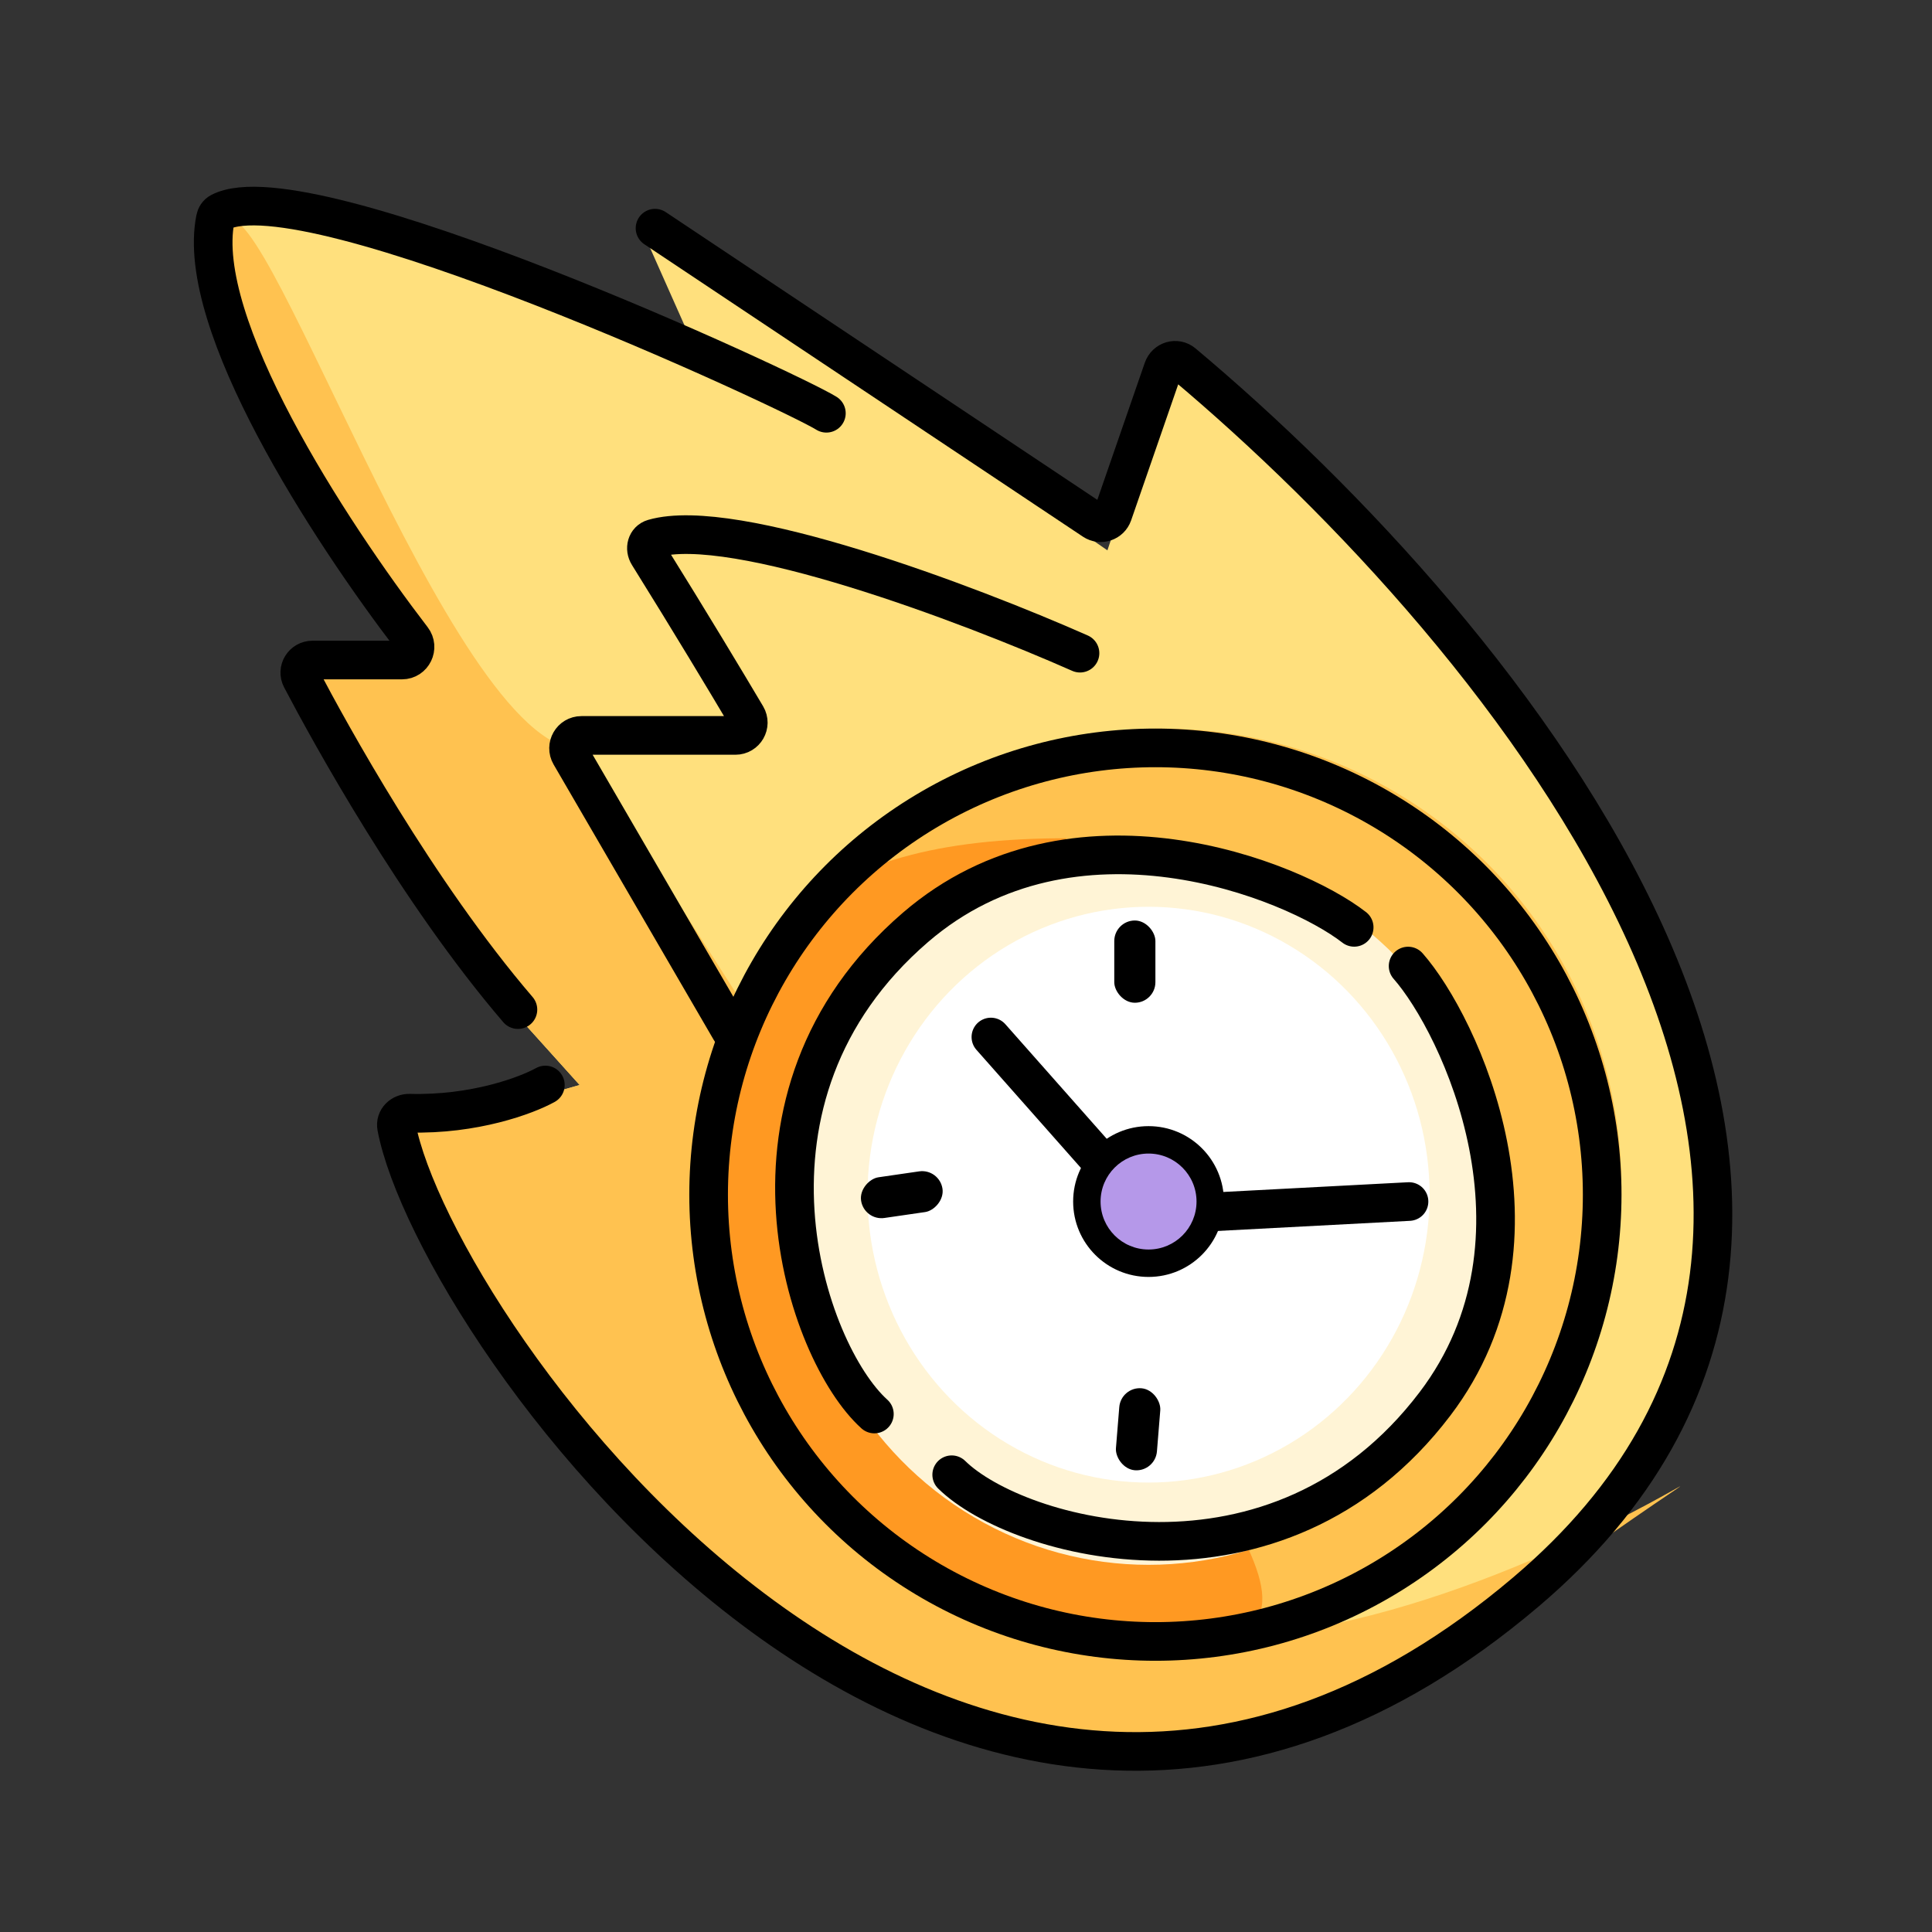 <svg width="120" height="120" viewBox="0 0 150 150" fill="none" xmlns="http://www.w3.org/2000/svg">
<rect x="0" y="0" width="150" height="150" fill="#333333" stroke="none"/>
<path d="M115.782 125.75C74.91 155.552 41.631 113.332 30.101 88.497L45.002 84.239L40.212 78.918L24.247 50.712H35.422C26.907 41.31 11.368 21.548 17.328 17.716C23.289 13.885 40.922 20.91 54.049 27.296L49.791 17.716L85.98 42.729L90.769 28.36C116.137 48.406 156.654 95.947 115.782 125.75Z" fill="#FFE07D"/>
<path d="M115.782 125.75C74.91 155.552 41.631 113.332 30.101 88.497L45.002 84.239L40.212 78.918L24.247 52.841C43.405 50.712 18.925 41.665 17.328 17.716C19.569 10.994 34.89 58.162 45.002 58.162L58.306 78.918L65.757 110.849L76.401 122.024C101.768 142.07 156.654 95.947 115.782 125.75Z" fill="#FFC250"/>
<circle cx="90.237" cy="92.222" r="35.656" fill="#FFC250"/>
<path d="M85.98 92.222C85.98 111.915 109.93 127.878 90.237 127.878C70.545 127.878 54.581 111.915 54.581 92.222C54.581 72.53 63.094 65.081 82.787 65.081C77.997 83.175 80.126 86.9 85.98 92.222Z" fill="#FF9922"/>
<ellipse cx="89.173" cy="93.819" rx="27.141" ry="27.674" fill="#FFF4D6"/>
<ellipse cx="89.173" cy="92.754" rx="21.82" ry="22.352" fill="white"/>
<path d="M40.212 78.385C32.357 69.221 25.576 56.837 23.389 52.675C23.043 52.017 23.525 51.244 24.268 51.244H31.213C32.052 51.244 32.522 50.272 32.012 49.606C25.506 41.126 15.108 25.097 16.718 17.002C16.763 16.772 16.887 16.577 17.095 16.468C23.852 12.952 61.367 30.339 64.16 32.085" stroke="black" stroke-width="3" stroke-linecap="round"/>
<path d="M50.856 17.716L84.903 40.415C85.448 40.778 86.189 40.529 86.403 39.91L90.299 28.654C90.527 27.996 91.328 27.755 91.861 28.203C116.878 49.182 153.729 93.732 118.443 123.621C74.345 160.974 33.788 103.247 30.789 87.501C30.675 86.898 31.186 86.412 31.799 86.428C36.803 86.561 40.858 85.063 42.341 84.239" stroke="black" stroke-width="3" stroke-linecap="round"/>
<path d="M83.851 50.712C75.122 46.851 56.988 40.003 50.737 41.805C50.194 41.961 50.039 42.593 50.338 43.072C53.598 48.307 56.388 52.95 57.957 55.599C58.35 56.264 57.869 57.098 57.097 57.098H45.143C44.372 57.098 43.891 57.934 44.279 58.601L56.71 79.982" stroke="black" stroke-width="3" stroke-linecap="round"/>
<circle cx="89.705" cy="92.754" r="34.688" stroke="black" stroke-width="3"/>
<path d="M67.886 109.784C62.564 104.995 55.752 85.197 71.079 71.999C83.319 61.459 100.349 68.274 105.138 71.999" stroke="black" stroke-width="3" stroke-linecap="round"/>
<path d="M73.89 114.499C78.996 119.517 99.173 125.106 111.409 109C121.18 96.138 113.336 79.557 109.325 75.004" stroke="black" stroke-width="3" stroke-linecap="round"/>
<rect x="86.512" y="71.467" width="3.193" height="6.386" rx="1.597" fill="black"/>
<rect x="72.945" y="90.715" width="3.193" height="6.386" rx="1.597" transform="rotate(81.736 72.945 90.715)" fill="black"/>
<rect x="89.695" y="114.279" width="3.193" height="6.386" rx="1.597" transform="rotate(-175.353 89.695 114.279)" fill="black"/>
<circle cx="89.173" cy="93.287" r="5.854" fill="black"/>
<path d="M76.933 80.514L89.173 94.351L109.396 93.287" stroke="black" stroke-width="3" stroke-linecap="round"/>
<circle cx="89.173" cy="93.287" r="3.725" fill="#B598E9"/>
</svg>
